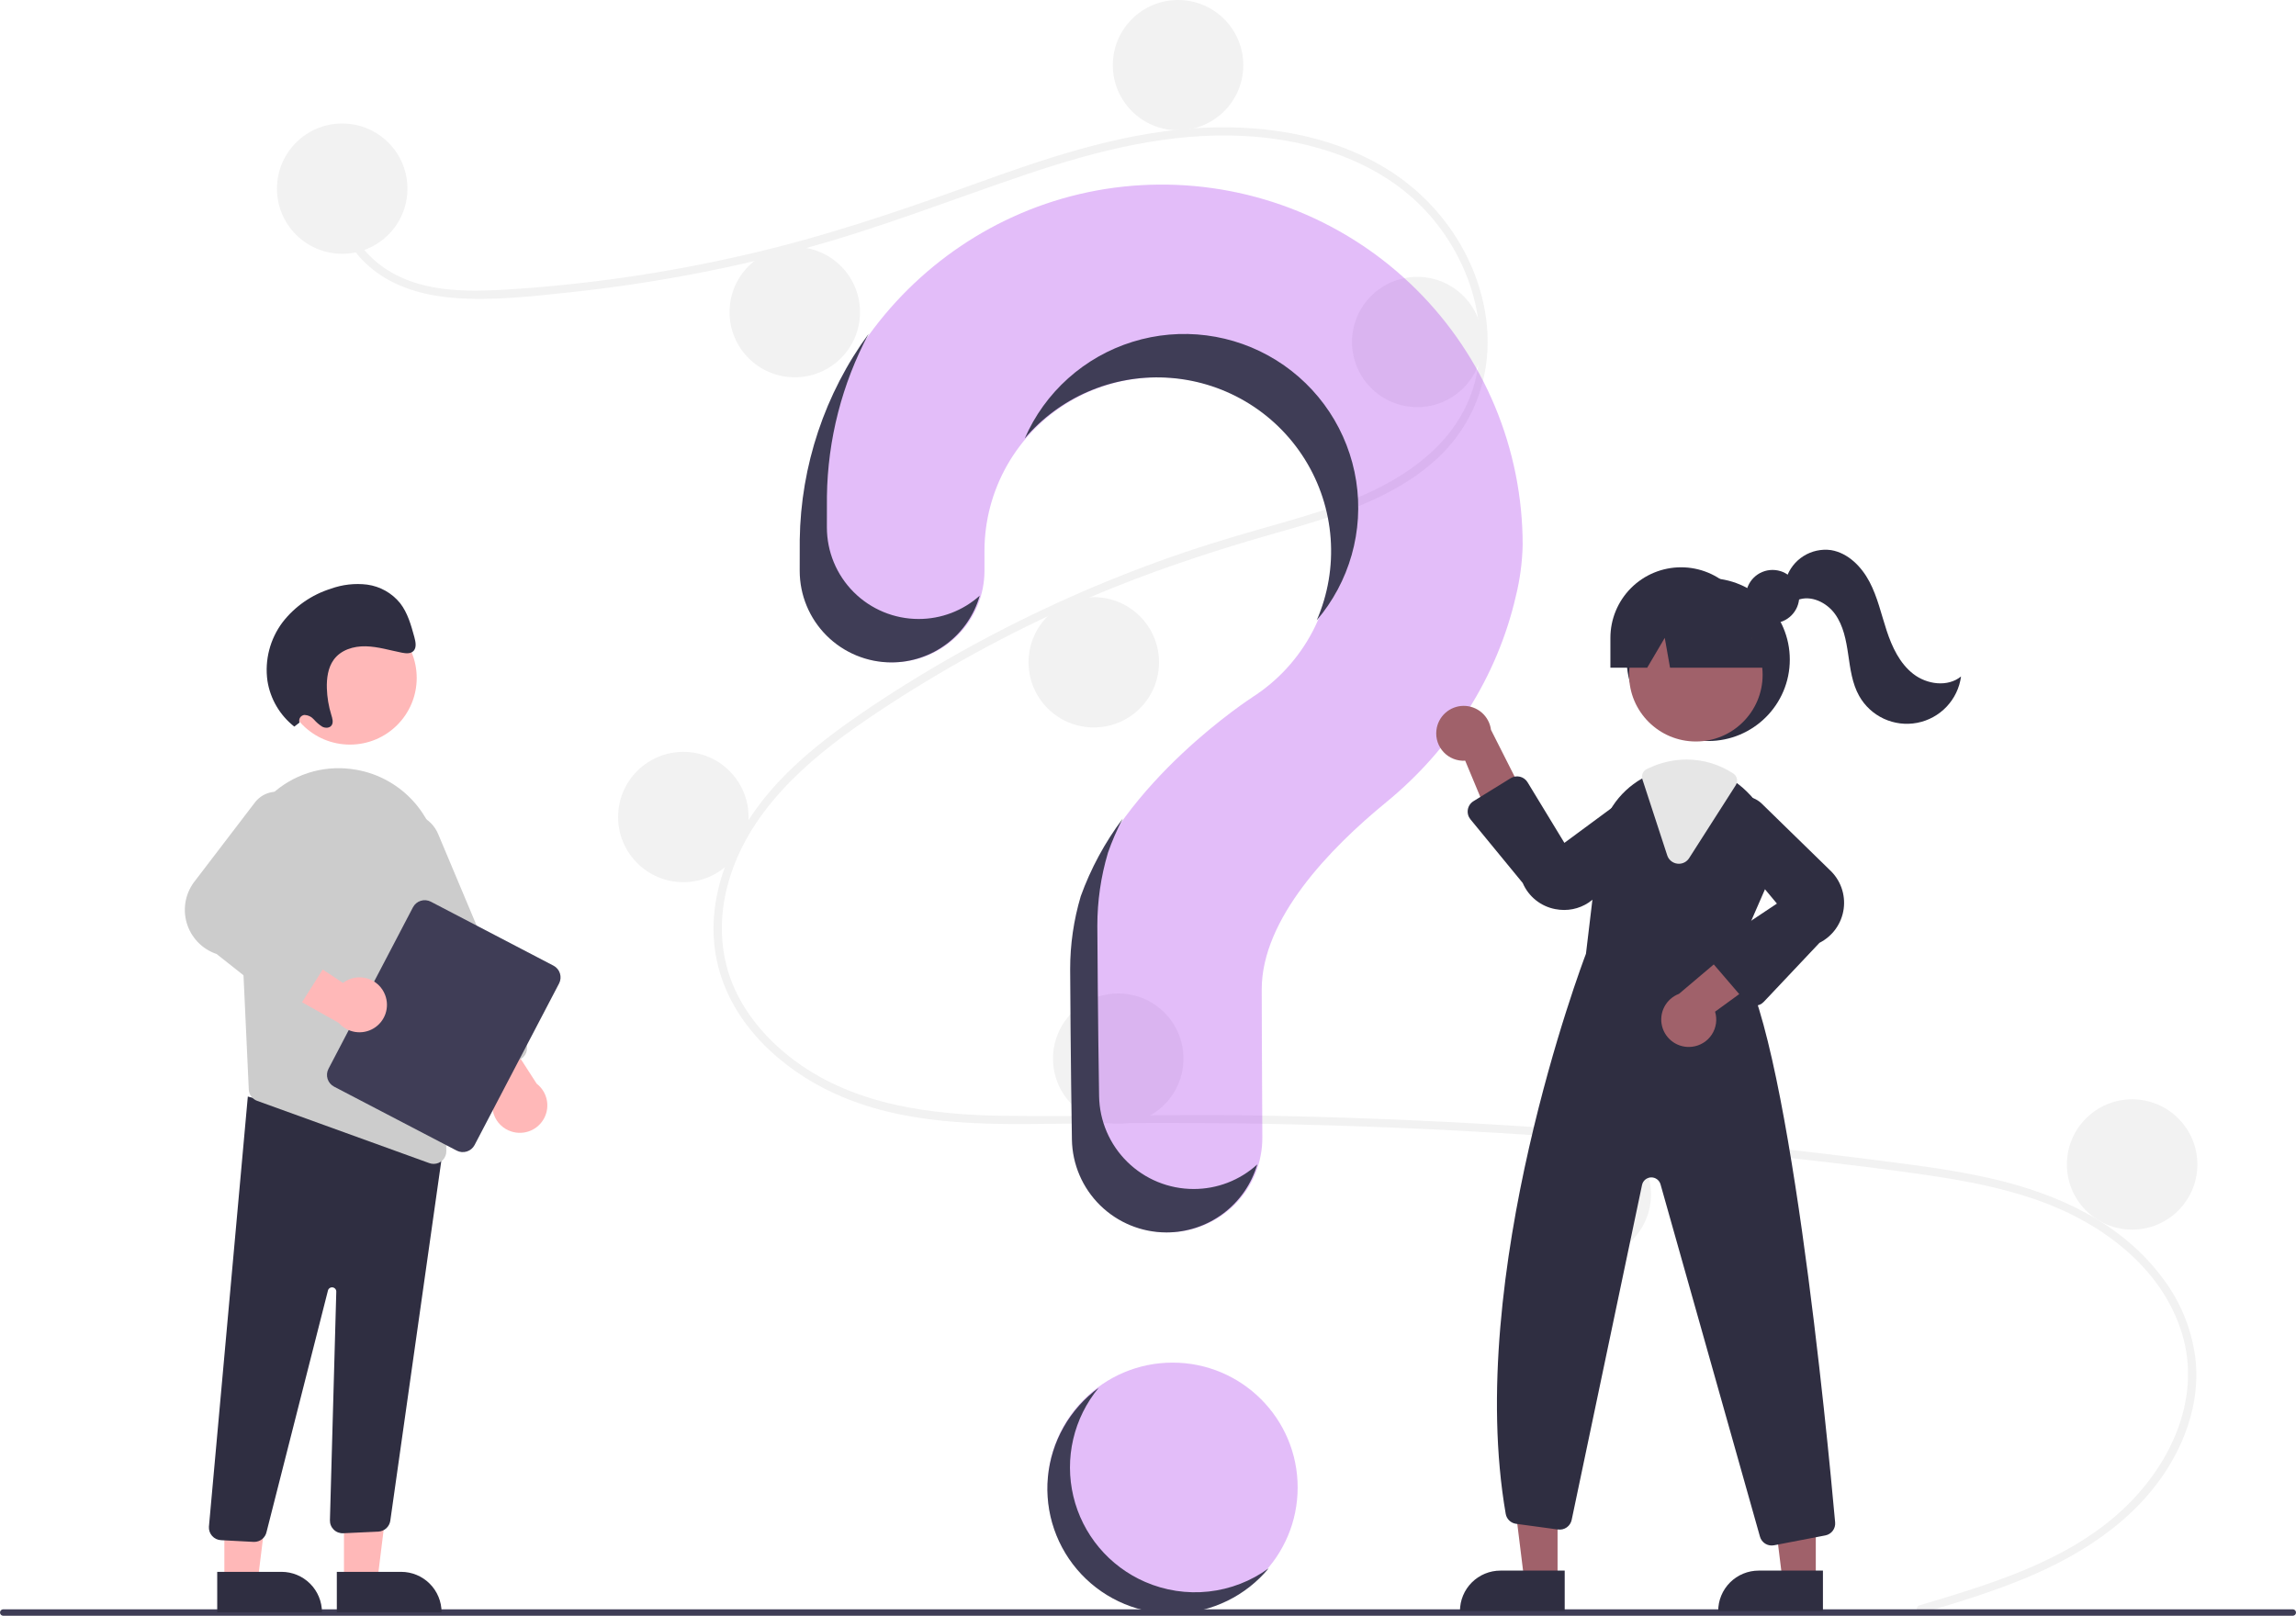 <svg width="385" height="271" viewBox="0 0 385 271" fill="none" xmlns="http://www.w3.org/2000/svg">
<g clip-path="url(#clip0)">
<path d="M196.627 270.426C208.207 270.426 217.594 261.05 217.594 249.484C217.594 237.918 208.207 228.542 196.627 228.542C185.048 228.542 175.661 237.918 175.661 249.484C175.661 261.05 185.048 270.426 196.627 270.426Z" fill="#AD40F0" fill-opacity="0.34"/>
<path d="M321.883 269.249C333.613 265.731 346.083 262.062 355.386 253.697C363.698 246.222 369.31 234.809 365.867 223.599C362.43 212.412 352.136 204.953 341.508 201.243C335.48 199.139 329.174 197.972 322.87 197.055C316.017 196.058 309.134 195.241 302.254 194.455C274.397 191.273 246.434 189.328 218.368 188.623C204.518 188.274 190.672 188.283 176.821 188.483C164.451 188.663 151.423 188.658 139.947 183.407C131.023 179.323 122.924 171.894 120.438 162.131C117.567 150.861 122.861 139.384 130.456 131.222C134.459 126.92 139.138 123.299 143.964 119.97C149.2 116.357 154.618 113.001 160.154 109.868C171.057 103.701 182.456 98.452 194.233 94.176C200.042 92.066 205.938 90.246 211.885 88.566C216.906 87.148 221.943 85.728 226.796 83.796C236.178 80.062 245.102 73.735 247.487 63.364C249.748 53.534 245.936 42.863 239.253 35.56C231.521 27.112 219.864 23.409 208.687 22.809C196.14 22.137 183.882 25.273 172.088 29.254C159.51 33.5 147.203 38.382 134.358 41.821C121.621 45.228 108.638 47.638 95.526 49.031C89.108 49.713 82.495 50.484 76.038 49.962C70.627 49.523 65.243 47.934 61.255 44.098C57.835 40.809 55.798 36.288 56.498 31.518C56.626 30.651 57.944 31.02 57.817 31.881C56.965 37.688 60.916 43.039 65.786 45.78C71.415 48.948 78.263 48.952 84.529 48.59C98.116 47.77 111.611 45.822 124.874 42.764C137.906 39.791 150.473 35.541 163.026 31.001C174.948 26.689 187.136 22.48 199.873 21.546C210.924 20.736 222.549 22.344 232.177 28.113C240.638 33.182 246.86 41.637 248.843 51.339C250.78 60.82 248.097 70.362 240.912 76.978C233.473 83.828 223.272 86.757 213.766 89.454C201.709 92.875 189.911 96.874 178.491 102.066C166.915 107.314 155.814 113.548 145.309 120.699C135.169 127.62 125.163 136.329 121.956 148.676C120.462 154.427 120.738 160.527 123.237 165.96C125.46 170.79 129.12 174.853 133.384 177.987C143.558 185.464 156.38 187 168.669 187.152C182.471 187.324 196.274 186.859 210.08 187.085C238.218 187.546 266.298 189.257 294.32 192.217C301.342 192.959 308.355 193.78 315.359 194.679C321.658 195.487 327.979 196.29 334.173 197.726C345.186 200.28 355.903 205.189 362.748 214.516C365.786 218.558 367.668 223.349 368.193 228.376C368.673 233.623 367.387 238.879 365.012 243.546C359.755 253.876 349.91 260.447 339.454 264.763C333.853 267.076 328.044 268.827 322.247 270.566C321.402 270.82 321.041 269.502 321.883 269.249L321.883 269.249Z" fill="#F2F2F2"/>
<path d="M57.382 42.567C63.423 42.567 68.321 37.675 68.321 31.641C68.321 25.606 63.423 20.714 57.382 20.714C51.34 20.714 46.442 25.606 46.442 31.641C46.442 37.675 51.34 42.567 57.382 42.567Z" fill="#F2F2F2"/>
<path d="M133.272 63.281C139.313 63.281 144.211 58.389 144.211 52.355C144.211 46.321 139.313 41.429 133.272 41.429C127.23 41.429 122.332 46.321 122.332 52.355C122.332 58.389 127.23 63.281 133.272 63.281Z" fill="#F2F2F2"/>
<path d="M197.539 21.853C203.58 21.853 208.478 16.961 208.478 10.926C208.478 4.892 203.58 0 197.539 0C191.497 0 186.6 4.892 186.6 10.926C186.6 16.961 191.497 21.853 197.539 21.853Z" fill="#F2F2F2"/>
<path d="M237.649 68.289C243.69 68.289 248.588 63.397 248.588 57.363C248.588 51.328 243.69 46.437 237.649 46.437C231.607 46.437 226.71 51.328 226.71 57.363C226.71 63.397 231.607 68.289 237.649 68.289Z" fill="#F2F2F2"/>
<path d="M183.409 122.01C189.451 122.01 194.348 117.118 194.348 111.084C194.348 105.05 189.451 100.158 183.409 100.158C177.368 100.158 172.47 105.05 172.47 111.084C172.47 117.118 177.368 122.01 183.409 122.01Z" fill="#F2F2F2"/>
<path d="M114.584 147.96C120.625 147.96 125.523 143.068 125.523 137.034C125.523 130.999 120.625 126.107 114.584 126.107C108.542 126.107 103.645 130.999 103.645 137.034C103.645 143.068 108.542 147.96 114.584 147.96Z" fill="#F2F2F2"/>
<path d="M187.511 188.479C193.553 188.479 198.45 183.587 198.45 177.552C198.45 171.518 193.553 166.626 187.511 166.626C181.47 166.626 176.572 171.518 176.572 177.552C176.572 183.587 181.47 188.479 187.511 188.479Z" fill="#F2F2F2"/>
<path d="M265.908 211.242C271.95 211.242 276.847 206.35 276.847 200.315C276.847 194.281 271.95 189.389 265.908 189.389C259.867 189.389 254.969 194.281 254.969 200.315C254.969 206.35 259.867 211.242 265.908 211.242Z" fill="#F2F2F2"/>
<path d="M357.523 206.234C363.565 206.234 368.463 201.342 368.463 195.308C368.463 189.273 363.565 184.381 357.523 184.381C351.482 184.381 346.584 189.273 346.584 195.308C346.584 201.342 351.482 206.234 357.523 206.234Z" fill="#F2F2F2"/>
<path d="M194.381 30.96C161.613 31.191 134.783 57.788 134.318 90.515C134.313 90.817 134.311 92.942 134.312 95.721C134.312 99.795 135.932 103.703 138.817 106.584C141.701 109.465 145.613 111.084 149.692 111.084H149.692C151.714 111.084 153.716 110.685 155.584 109.912C157.452 109.138 159.149 108.004 160.578 106.575C162.007 105.147 163.14 103.45 163.913 101.584C164.685 99.717 165.082 97.717 165.08 95.697C165.079 93.807 165.078 92.499 165.078 92.418C165.077 87.361 166.394 82.389 168.9 77.994C171.406 73.599 175.014 69.931 179.369 67.351C183.725 64.771 188.678 63.368 193.741 63.28C198.804 63.192 203.803 64.422 208.246 66.849C212.689 69.275 216.423 72.816 219.08 77.121C221.738 81.427 223.227 86.349 223.403 91.404C223.578 96.459 222.433 101.472 220.08 105.951C217.727 110.43 214.247 114.22 209.983 116.948L209.988 116.954C209.988 116.954 188.097 131.031 181.423 150.341L181.429 150.342C180.255 154.298 179.661 158.403 179.663 162.529C179.663 164.225 179.763 179.064 179.956 191.109C180.024 195.265 181.724 199.228 184.691 202.142C187.657 205.057 191.652 206.69 195.813 206.689H195.813C197.904 206.689 199.975 206.276 201.905 205.474C203.836 204.672 205.588 203.496 207.062 202.015C208.536 200.533 209.702 198.775 210.493 196.842C211.285 194.909 211.685 192.839 211.672 190.75C211.605 179.72 211.569 166.875 211.569 165.943C211.569 154.086 223.021 142.272 232.428 134.568C243.26 125.696 251.055 113.606 254.186 99.968C254.879 97.16 255.261 94.285 255.325 91.394C255.325 83.421 253.746 75.526 250.678 68.165C247.61 60.804 243.113 54.123 237.449 48.505C231.784 42.888 225.062 38.445 217.67 35.434C210.279 32.423 202.364 30.902 194.381 30.96Z" fill="#AD40F0" fill-opacity="0.34"/>
<path d="M384.457 271H0.543C0.399 271 0.261 270.942 0.16 270.841C0.059 270.739 0.002 270.602 0.002 270.458C0.002 270.315 0.059 270.177 0.16 270.075C0.261 269.974 0.399 269.916 0.543 269.916H384.457C384.601 269.916 384.739 269.973 384.841 270.075C384.943 270.176 385 270.314 385 270.458C385 270.602 384.943 270.74 384.841 270.841C384.739 270.943 384.601 271 384.457 271Z" fill="#3F3D56"/>
<path d="M286.445 124.284C293.997 124.284 300.119 118.17 300.119 110.627C300.119 103.084 293.997 96.969 286.445 96.969C278.893 96.969 272.771 103.084 272.771 110.627C272.771 118.17 278.893 124.284 286.445 124.284Z" fill="#2F2E41"/>
<path d="M261.177 265.021H255.589L252.931 243.493H261.178L261.177 265.021Z" fill="#A0616A"/>
<path d="M251.598 263.426H262.374V270.204H244.812C244.812 269.314 244.988 268.432 245.329 267.61C245.67 266.788 246.169 266.041 246.8 265.411C247.43 264.782 248.178 264.283 249.001 263.942C249.824 263.602 250.707 263.426 251.598 263.426Z" fill="#2F2E41"/>
<path d="M304.477 265.021H298.89L296.231 243.493H304.479L304.477 265.021Z" fill="#A0616A"/>
<path d="M294.898 263.426H305.675V270.204H288.113C288.113 269.314 288.288 268.432 288.629 267.61C288.97 266.788 289.47 266.041 290.1 265.411C290.73 264.782 291.478 264.283 292.302 263.942C293.125 263.602 294.007 263.426 294.898 263.426Z" fill="#2F2E41"/>
<path d="M284.367 124.364C290.549 124.364 295.562 119.358 295.562 113.183C295.562 107.007 290.549 102.001 284.367 102.001C278.184 102.001 273.172 107.007 273.172 113.183C273.172 119.358 278.184 124.364 284.367 124.364Z" fill="#A0616A"/>
<path d="M291.039 160.437L296.048 148.942C297.265 146.245 297.614 143.238 297.046 140.335C296.479 137.432 295.023 134.776 292.881 132.734C292.441 132.3 291.973 131.894 291.481 131.519C289.01 129.588 285.964 128.535 282.826 128.528C280.716 128.536 278.633 128.999 276.718 129.885C276.554 129.957 276.394 130.035 276.23 130.112C275.916 130.262 275.606 130.426 275.305 130.595C273.343 131.72 271.673 133.29 270.43 135.179C269.187 137.067 268.406 139.221 268.149 141.466L265.938 159.968C265.382 161.421 245.546 213.867 252.483 253.907C252.557 254.335 252.766 254.727 253.079 255.028C253.393 255.329 253.794 255.521 254.225 255.578L261.258 256.534C261.771 256.604 262.292 256.477 262.716 256.179C263.139 255.881 263.434 255.433 263.541 254.927L275.342 198.743C275.415 198.394 275.604 198.079 275.877 197.85C276.151 197.621 276.493 197.489 276.85 197.477C277.207 197.465 277.558 197.573 277.846 197.783C278.135 197.994 278.344 198.295 278.441 198.638L295.114 257.722C295.233 258.151 295.489 258.53 295.844 258.8C296.199 259.069 296.633 259.215 297.078 259.215C297.211 259.215 297.344 259.202 297.475 259.179L306.067 257.526C306.566 257.433 307.013 257.157 307.319 256.752C307.625 256.347 307.769 255.842 307.721 255.337C306.459 241.273 299.749 170.831 291.039 160.437Z" fill="#2F2E41"/>
<path d="M240.861 122.488C240.783 123.153 240.852 123.826 241.063 124.462C241.275 125.097 241.623 125.678 242.083 126.164C242.543 126.65 243.105 127.03 243.728 127.276C244.351 127.522 245.021 127.629 245.69 127.588L251.947 142.609L256.681 135.6L250.013 122.411C249.87 121.293 249.322 120.267 248.473 119.525C247.623 118.784 246.531 118.38 245.403 118.389C244.275 118.399 243.189 118.821 242.352 119.577C241.515 120.332 240.984 121.368 240.861 122.488L240.861 122.488Z" fill="#A0616A"/>
<path d="M283.746 175.561C284.411 175.481 285.051 175.257 285.62 174.904C286.19 174.551 286.674 174.077 287.041 173.517C287.407 172.957 287.645 172.323 287.74 171.66C287.834 170.997 287.782 170.322 287.587 169.682L300.753 160.104L292.826 157.139L281.539 166.689C280.484 167.088 279.612 167.859 279.088 168.857C278.564 169.855 278.425 171.011 278.697 172.104C278.969 173.198 279.634 174.154 280.564 174.791C281.495 175.428 282.627 175.702 283.746 175.561Z" fill="#A0616A"/>
<path d="M262.283 152.623C261.779 152.622 261.275 152.573 260.78 152.475C259.582 152.247 258.459 151.729 257.51 150.965C256.56 150.202 255.813 149.217 255.334 148.097L246.567 137.42C246.382 137.194 246.247 136.931 246.172 136.649C246.096 136.367 246.082 136.072 246.13 135.784C246.178 135.496 246.287 135.222 246.45 134.979C246.613 134.737 246.825 134.532 247.074 134.378L253.311 130.522C253.541 130.379 253.798 130.284 254.065 130.241C254.332 130.198 254.606 130.208 254.869 130.271C255.132 130.334 255.381 130.449 255.6 130.608C255.818 130.768 256.003 130.969 256.144 131.2L262.323 141.368L274.156 132.633C275.098 132.14 276.187 132.001 277.223 132.243C278.258 132.485 279.173 133.091 279.798 133.951C280.423 134.81 280.718 135.866 280.629 136.925C280.54 137.984 280.072 138.975 279.311 139.718L267.5 150.479C266.113 151.853 264.237 152.623 262.283 152.623Z" fill="#2F2E41"/>
<path d="M294.257 168.681C294.241 168.681 294.225 168.681 294.209 168.68C293.922 168.673 293.639 168.606 293.379 168.483C293.119 168.36 292.888 168.184 292.7 167.965L287.155 161.504C286.966 161.284 286.826 161.026 286.744 160.748C286.662 160.47 286.641 160.178 286.68 159.891C286.72 159.603 286.82 159.328 286.974 159.082C287.128 158.837 287.333 158.627 287.574 158.466L297.958 151.552L288.551 140.255C288.004 139.344 287.803 138.267 287.986 137.22C288.168 136.173 288.722 135.227 289.545 134.554C290.368 133.881 291.406 133.526 292.47 133.555C293.533 133.583 294.551 133.993 295.337 134.709L306.77 145.869C307.67 146.69 308.356 147.717 308.772 148.861C309.187 150.006 309.317 151.234 309.153 152.44C308.988 153.646 308.533 154.794 307.826 155.786C307.119 156.778 306.182 157.583 305.095 158.134L295.75 168.037C295.558 168.241 295.327 168.402 295.07 168.513C294.814 168.624 294.537 168.681 294.257 168.681Z" fill="#2F2E41"/>
<path d="M281.52 144.871C281.431 144.871 281.342 144.865 281.254 144.854C280.868 144.807 280.503 144.651 280.204 144.403C279.904 144.155 279.681 143.827 279.563 143.457L275.396 130.696C275.291 130.374 275.308 130.024 275.441 129.713C275.575 129.401 275.817 129.148 276.122 129.001L276.258 128.937C276.38 128.879 276.502 128.821 276.626 128.766C278.569 127.866 280.684 127.396 282.826 127.39C285.606 127.395 288.325 128.211 290.648 129.737C290.959 129.944 291.177 130.265 291.254 130.631C291.331 130.997 291.261 131.378 291.059 131.692L283.242 143.924C283.058 144.215 282.804 144.454 282.503 144.62C282.202 144.785 281.864 144.872 281.52 144.871Z" fill="#E6E6E6"/>
<path d="M297.225 104.53C299.696 104.53 301.7 102.529 301.7 100.06C301.7 97.592 299.696 95.591 297.225 95.591C294.754 95.591 292.751 97.592 292.751 100.06C292.751 102.529 294.754 104.53 297.225 104.53Z" fill="#2F2E41"/>
<path d="M281.887 95.148C278.744 95.148 275.729 96.395 273.507 98.615C271.285 100.835 270.036 103.845 270.036 106.985V111.993H276.203L279.152 106.985L280.037 111.993H298.751L293.737 106.985C293.737 103.845 292.489 100.835 290.266 98.615C288.044 96.395 285.03 95.148 281.887 95.148Z" fill="#2F2E41"/>
<path d="M299.525 96.999C300.02 95.454 301.044 94.132 302.418 93.266C303.792 92.401 305.427 92.046 307.037 92.266C309.888 92.742 312.143 95.032 313.486 97.589C314.83 100.146 315.45 103.007 316.353 105.751C317.256 108.494 318.537 111.252 320.817 113.027C323.096 114.803 326.595 115.285 328.834 113.458C328.578 115.362 327.729 117.137 326.408 118.533C325.087 119.928 323.36 120.874 321.471 121.235C319.583 121.597 317.628 121.356 315.884 120.547C314.14 119.738 312.694 118.402 311.752 116.727C310.57 114.628 310.265 112.167 309.915 109.784C309.565 107.401 309.11 104.936 307.699 102.982C306.288 101.029 303.648 99.753 301.407 100.643L299.525 96.999Z" fill="#2F2E41"/>
<path d="M154.035 103.817C149.956 103.817 146.044 102.198 143.159 99.317C140.275 96.436 138.655 92.528 138.654 88.454C138.654 85.675 138.656 83.55 138.66 83.248C138.79 73.73 141.19 64.38 145.661 55.974C138.315 66.019 134.276 78.095 134.102 90.532C134.098 90.835 134.096 92.959 134.096 95.738C134.097 99.812 135.717 103.72 138.601 106.601C141.486 109.482 145.398 111.101 149.477 111.101C152.829 111.1 156.089 110.006 158.761 107.985C161.434 105.965 163.373 103.128 164.285 99.906C161.468 102.429 157.818 103.822 154.035 103.817Z" fill="#3F3D56"/>
<path d="M195.424 63.331C200.14 63.556 204.73 64.921 208.802 67.308C212.873 69.696 216.304 73.035 218.798 77.038C221.293 81.041 222.778 85.59 223.126 90.292C223.473 94.995 222.673 99.712 220.793 104.038C223.512 100.848 225.51 97.111 226.652 93.081C227.794 89.05 228.052 84.821 227.409 80.682C226.765 76.542 225.236 72.59 222.926 69.095C220.615 65.599 217.576 62.643 214.018 60.426C210.459 58.21 206.464 56.786 202.305 56.252C198.145 55.717 193.919 56.085 189.915 57.33C185.911 58.575 182.222 60.667 179.101 63.465C175.98 66.263 173.5 69.7 171.829 73.542C174.716 70.149 178.346 67.464 182.437 65.694C186.528 63.923 190.971 63.115 195.424 63.331Z" fill="#3F3D56"/>
<path d="M200.156 199.422C195.995 199.423 192 197.79 189.033 194.876C186.067 191.961 184.366 187.998 184.299 183.842C184.106 171.798 184.006 156.958 184.006 155.262C184.003 151.136 184.598 147.031 185.771 143.076L185.766 143.074C186.459 141.089 187.296 139.156 188.27 137.292C185.279 141.273 182.899 145.677 181.208 150.358L181.213 150.36C180.04 154.316 179.445 158.42 179.448 162.546C179.448 164.242 179.548 179.082 179.741 191.126C179.808 195.282 181.509 199.245 184.475 202.16C187.442 205.074 191.437 206.708 195.598 206.707C199.029 206.706 202.367 205.594 205.112 203.538C207.857 201.482 209.861 198.593 210.822 195.303C207.907 197.958 204.102 199.428 200.156 199.422Z" fill="#3F3D56"/>
<path d="M57.677 265.229L63.264 265.229L65.923 243.7L57.676 243.701L57.677 265.229Z" fill="#FFB8B8"/>
<path d="M74.042 270.411L56.48 270.411L56.479 263.634L67.256 263.634C69.056 263.633 70.781 264.347 72.054 265.618C73.327 266.889 74.042 268.613 74.042 270.411L74.042 270.411Z" fill="#2F2E41"/>
<path d="M37.622 265.229L43.209 265.229L45.868 243.7L37.62 243.701L37.622 265.229Z" fill="#FFB8B8"/>
<path d="M53.987 270.411L36.425 270.411L36.424 263.634L47.201 263.634C49.001 263.633 50.727 264.347 51.999 265.618C53.272 266.889 53.987 268.613 53.987 270.411L53.987 270.411Z" fill="#2F2E41"/>
<path d="M42.505 258.608L37.047 258.321C36.765 258.306 36.49 258.236 36.236 258.114C35.982 257.992 35.754 257.821 35.567 257.61C35.38 257.4 35.236 257.155 35.144 256.888C35.053 256.622 35.015 256.341 35.033 256.06L41.556 183.916L71.599 192.013L74.493 191.224L65.442 255.091C65.365 255.571 65.126 256.011 64.764 256.338C64.403 256.664 63.941 256.858 63.455 256.887L57.571 257.16C57.277 257.177 56.983 257.132 56.707 257.029C56.431 256.926 56.179 256.767 55.968 256.561C55.757 256.356 55.59 256.109 55.48 255.837C55.368 255.564 55.316 255.271 55.324 254.977L56.39 216.646C56.395 216.469 56.333 216.296 56.217 216.162C56.101 216.028 55.938 215.942 55.762 215.921C55.586 215.901 55.408 215.947 55.264 216.051C55.12 216.154 55.02 216.308 54.984 216.482L44.703 256.915C44.606 257.395 44.345 257.826 43.966 258.135C43.586 258.444 43.11 258.613 42.62 258.611C42.582 258.611 42.544 258.61 42.505 258.608Z" fill="#2F2E41"/>
<path d="M58.68 124.887C64.863 124.887 69.875 119.881 69.875 113.706C69.875 107.53 64.863 102.524 58.68 102.524C52.497 102.524 47.485 107.53 47.485 113.706C47.485 119.881 52.497 124.887 58.68 124.887Z" fill="#FFB8B8"/>
<path d="M40.041 146.557L41.272 173.084L41.717 182.735C41.735 183.155 41.878 183.56 42.128 183.899C42.377 184.238 42.722 184.494 43.119 184.636L71.987 195.081C72.22 195.168 72.467 195.211 72.716 195.209C73 195.21 73.282 195.154 73.544 195.044C73.807 194.935 74.044 194.773 74.243 194.57C74.441 194.366 74.596 194.125 74.699 193.86C74.802 193.596 74.851 193.313 74.842 193.029L73.658 145.332C73.581 141.419 72.138 137.656 69.58 134.691C67.022 131.726 63.509 129.745 59.645 129.09C59.366 129.047 59.082 129.005 58.798 128.967C56.402 128.67 53.971 128.901 51.674 129.643C49.377 130.386 47.272 131.622 45.505 133.265C43.675 134.946 42.237 137.008 41.294 139.304C40.349 141.601 39.922 144.077 40.041 146.557L40.041 146.557Z" fill="#CCCCCC"/>
<path d="M85.777 189.788C85.095 189.576 84.471 189.208 83.956 188.713C83.441 188.217 83.049 187.609 82.811 186.935C82.573 186.262 82.496 185.542 82.587 184.834C82.677 184.126 82.931 183.448 83.33 182.856L73.541 169.853L81.989 169.331L89.99 181.758C90.846 182.42 91.442 183.361 91.673 184.418C91.904 185.475 91.755 186.579 91.253 187.537C90.75 188.494 89.926 189.245 88.925 189.657C87.924 190.068 86.809 190.115 85.777 189.788H85.777Z" fill="#FFB8B8"/>
<path d="M78.894 180.503C78.635 180.397 78.399 180.242 78.2 180.045C78.001 179.848 77.844 179.614 77.736 179.356L62.987 144.258C62.698 143.571 62.547 142.833 62.543 142.088C62.539 141.342 62.682 140.603 62.964 139.913C63.246 139.223 63.662 138.595 64.187 138.065C64.712 137.536 65.337 137.114 66.025 136.826C66.713 136.537 67.452 136.387 68.198 136.384C68.945 136.38 69.684 136.524 70.375 136.806C71.066 137.089 71.694 137.504 72.224 138.029C72.754 138.554 73.175 139.178 73.463 139.866L88.212 174.965C88.43 175.485 88.433 176.071 88.219 176.593C88.005 177.115 87.593 177.531 87.073 177.75L80.525 180.495C80.267 180.604 79.99 180.661 79.71 180.662C79.43 180.663 79.153 180.609 78.894 180.503L78.894 180.503Z" fill="#CCCCCC"/>
<path d="M55.081 179.265L69.247 152.172C69.52 151.651 69.989 151.26 70.551 151.084C71.112 150.908 71.721 150.961 72.244 151.233L92.805 161.959C93.327 162.232 93.719 162.7 93.895 163.262C94.072 163.823 94.018 164.431 93.746 164.952L79.58 192.045C79.307 192.566 78.838 192.957 78.276 193.133C77.714 193.309 77.105 193.256 76.583 192.984L56.021 182.258C55.5 181.985 55.108 181.517 54.931 180.956C54.755 180.394 54.809 179.786 55.081 179.265Z" fill="#3F3D56"/>
<path d="M64.581 166.887C64.329 166.219 63.924 165.619 63.399 165.134C62.874 164.65 62.242 164.295 61.555 164.098C60.868 163.901 60.145 163.866 59.442 163.998C58.739 164.13 58.077 164.424 57.508 164.857L43.935 155.863L43.912 164.317L56.805 171.561C57.517 172.376 58.493 172.915 59.563 173.083C60.632 173.251 61.727 173.037 62.654 172.48C63.582 171.922 64.284 171.056 64.636 170.033C64.988 169.011 64.969 167.897 64.581 166.887Z" fill="#FFB8B8"/>
<path d="M47.42 168.788L36.328 160.012C35.128 159.609 34.043 158.922 33.168 158.009C32.292 157.096 31.652 155.984 31.301 154.769C30.95 153.554 30.9 152.272 31.154 151.034C31.409 149.795 31.96 148.637 32.762 147.658L42.834 134.474C43.533 133.62 44.518 133.046 45.607 132.857C46.696 132.667 47.816 132.876 48.764 133.444C49.711 134.012 50.422 134.902 50.767 135.951C51.112 137 51.067 138.137 50.641 139.156L42.672 152.177L54.383 157.725C54.656 157.854 54.898 158.039 55.093 158.268C55.288 158.498 55.433 158.766 55.517 159.055C55.6 159.344 55.622 159.648 55.58 159.946C55.537 160.244 55.432 160.529 55.271 160.784L50.544 168.257C50.384 168.509 50.173 168.725 49.924 168.89C49.676 169.056 49.395 169.167 49.1 169.218C49.089 169.22 49.077 169.222 49.065 169.223C48.776 169.267 48.481 169.251 48.198 169.176C47.915 169.101 47.65 168.969 47.42 168.788Z" fill="#CCCCCC"/>
<path d="M50.221 121.193C50.173 121.053 50.158 120.903 50.176 120.756C50.195 120.609 50.247 120.468 50.329 120.344C50.411 120.22 50.52 120.117 50.648 120.042C50.776 119.966 50.919 119.921 51.067 119.91C51.37 119.926 51.667 120.004 51.939 120.138C52.212 120.272 52.454 120.46 52.652 120.691C53.057 121.157 53.528 121.562 54.051 121.891C54.593 122.164 55.327 122.125 55.636 121.605C55.926 121.117 55.727 120.463 55.552 119.896C55.105 118.454 54.855 116.958 54.809 115.448C54.758 113.764 54.996 112.006 55.93 110.692C57.135 108.996 59.29 108.352 61.329 108.399C63.368 108.446 65.375 109.074 67.395 109.472C68.092 109.609 68.912 109.679 69.378 109.139C69.874 108.565 69.692 107.636 69.481 106.861C68.933 104.85 68.353 102.771 67.081 101.147C65.706 99.459 63.742 98.355 61.584 98.055C59.512 97.799 57.409 98.038 55.448 98.751C52.252 99.757 49.44 101.714 47.388 104.36C45.272 107.173 44.358 110.709 44.845 114.193C45.321 117.228 46.931 119.97 49.351 121.867L50.221 121.193Z" fill="#2F2E41"/>
<path d="M192.008 265.318C189.029 264.022 186.393 262.053 184.307 259.565C182.221 257.077 180.743 254.14 179.988 250.983C179.234 247.827 179.224 244.539 179.96 241.379C180.695 238.218 182.156 235.271 184.227 232.771C181.826 234.523 179.825 236.764 178.358 239.346C176.89 241.929 175.989 244.794 175.714 247.751C175.44 250.708 175.798 253.689 176.766 256.497C177.733 259.305 179.287 261.876 181.325 264.038C183.363 266.2 185.838 267.905 188.586 269.038C191.334 270.172 194.292 270.709 197.263 270.614C200.235 270.519 203.152 269.793 205.821 268.486C208.491 267.178 210.851 265.318 212.746 263.03C209.791 265.188 206.321 266.534 202.682 266.935C199.044 267.337 195.363 266.779 192.008 265.318Z" fill="#3F3D56"/>
</g>
<defs>
<clipPath id="clip0">
<rect width="385" height="271" fill="white"/>
</clipPath>
</defs>
</svg>
